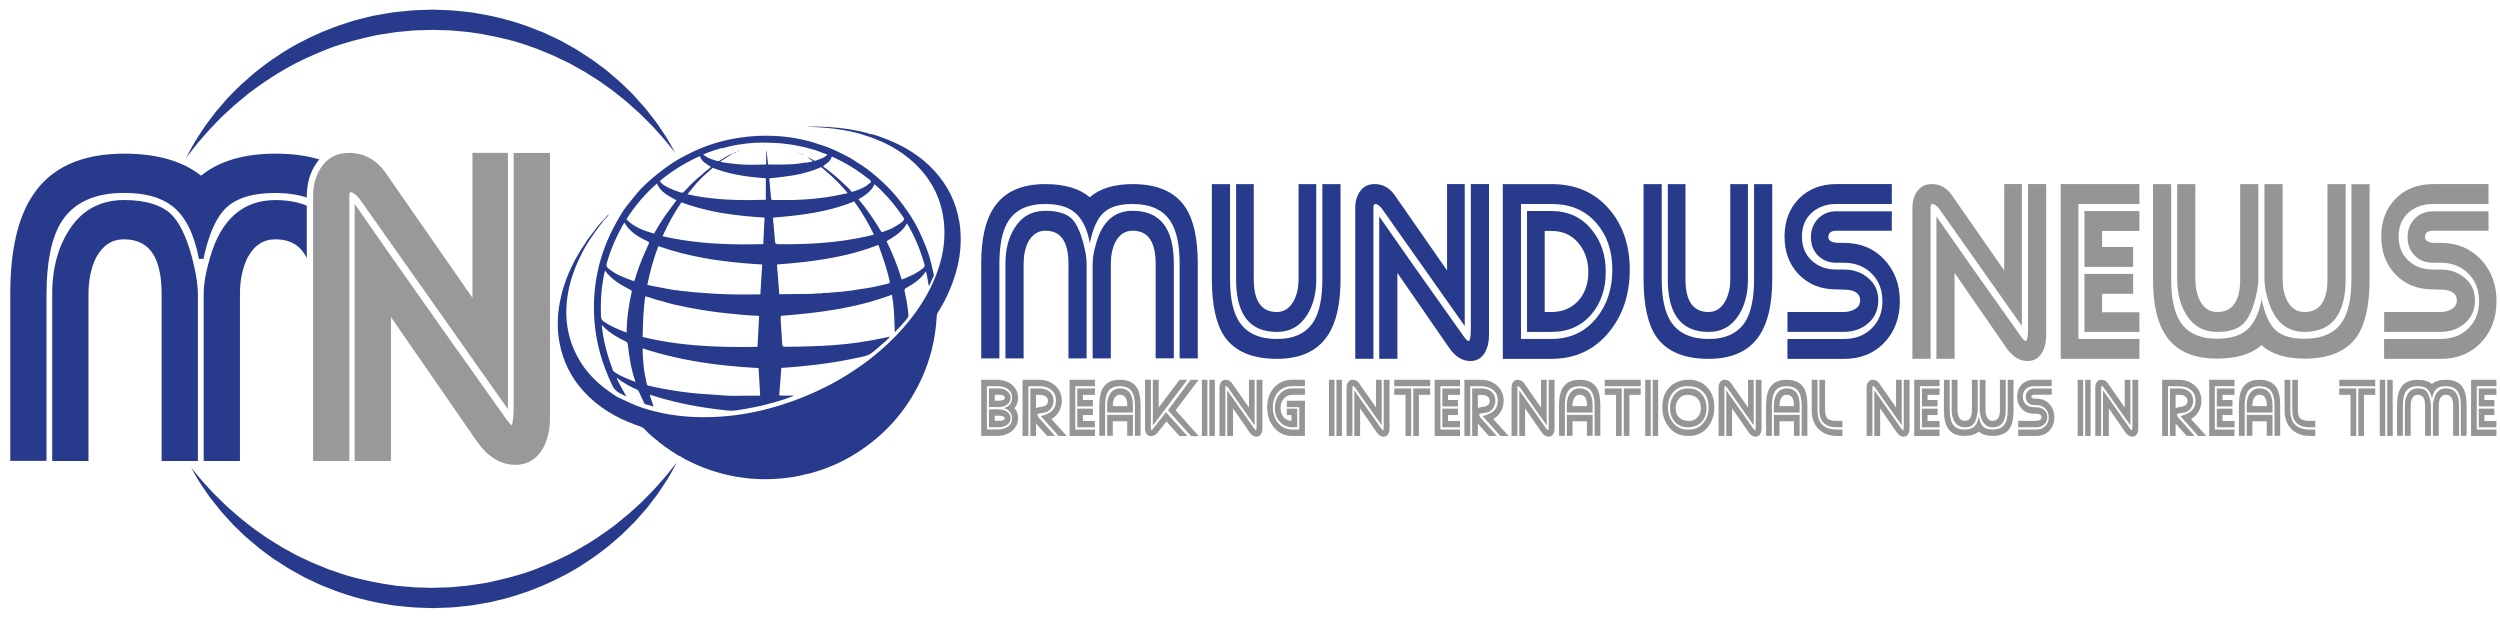 <svg width="170" height="42" viewBox="0 0 170 42" fill="none" xmlns="http://www.w3.org/2000/svg">
<g clip-path="url(#clip0_7_4)">
<path d="M67.819 29.64H66.723V25.825H67.819C68.196 25.825 68.521 25.934 68.794 26.148C69.083 26.382 69.229 26.686 69.229 27.061C69.229 27.312 69.15 27.541 68.991 27.752C69.15 27.954 69.229 28.179 69.229 28.425C69.229 28.797 69.083 29.096 68.79 29.328C68.519 29.536 68.194 29.64 67.821 29.64H67.819ZM67.817 26.261H67.109V29.205H67.819C68.099 29.205 68.326 29.147 68.502 29.035C68.714 28.905 68.82 28.71 68.82 28.453C68.82 28.293 68.775 28.153 68.688 28.03C68.589 27.892 68.451 27.803 68.271 27.76C68.637 27.633 68.822 27.395 68.822 27.042C68.822 26.781 68.718 26.581 68.51 26.439C68.328 26.32 68.097 26.259 67.819 26.259L67.817 26.261ZM67.904 27.682H67.247V26.41H67.904C68.112 26.41 68.292 26.46 68.445 26.565C68.629 26.681 68.72 26.843 68.72 27.049C68.72 27.255 68.631 27.416 68.451 27.533C68.298 27.633 68.118 27.682 67.906 27.682H67.904ZM67.904 29.049H67.247V27.835H67.904C68.109 27.835 68.288 27.881 68.445 27.973C68.629 28.085 68.72 28.242 68.72 28.444C68.72 28.646 68.627 28.799 68.44 28.912C68.288 29.003 68.109 29.049 67.906 29.049H67.904ZM67.908 26.843H67.645V27.246H67.908C68.184 27.246 68.324 27.18 68.324 27.047C68.324 26.913 68.186 26.843 67.908 26.843ZM67.908 28.266H67.645V28.616H67.908C68.184 28.616 68.324 28.559 68.324 28.444C68.324 28.383 68.269 28.334 68.156 28.298C68.071 28.276 67.989 28.266 67.908 28.266Z" fill="#959595"/>
<path d="M71.981 29.644L70.779 28.298C71.122 28.202 71.372 28.085 71.523 27.947C71.711 27.782 71.805 27.546 71.805 27.242C71.805 26.917 71.69 26.666 71.461 26.494C71.256 26.339 70.984 26.261 70.645 26.261H69.931V29.644H69.534V25.825H70.641C71.082 25.825 71.446 25.951 71.737 26.203C72.046 26.469 72.203 26.822 72.203 27.257C72.203 27.516 72.14 27.756 72.015 27.979C71.889 28.2 71.716 28.372 71.495 28.493L72.538 29.646H71.983L71.981 29.644ZM71.203 29.644C71.018 29.442 70.768 29.162 70.45 28.801V29.644H70.064V26.414H70.726C70.984 26.414 71.198 26.486 71.372 26.63C71.552 26.785 71.641 26.994 71.641 27.251C71.641 27.416 71.597 27.573 71.51 27.718C71.421 27.862 71.302 27.966 71.15 28.03C71.107 28.047 70.963 28.073 70.715 28.104C70.598 28.119 70.541 28.153 70.541 28.211C70.541 28.264 70.579 28.334 70.656 28.423L71.741 29.642H71.203V29.644ZM70.726 26.849H70.45V27.762C70.492 27.731 70.564 27.705 70.666 27.684C70.745 27.673 70.821 27.66 70.9 27.648C71.139 27.599 71.26 27.469 71.26 27.257C71.26 27.127 71.203 27.025 71.09 26.951C70.991 26.885 70.87 26.851 70.726 26.851V26.849Z" fill="#959595"/>
<path d="M72.733 29.644V25.825H74.455V26.261H73.121V29.211H74.455V29.646H72.733V29.644ZM73.638 26.849V27.2H74.317V27.635H73.253V26.416H74.455V26.851H73.638V26.849ZM73.253 29.056V27.788H74.317V28.223H73.638V28.627H74.455V29.056H73.253Z" fill="#959595"/>
<path d="M77.175 29.634V27.567C77.175 27.155 77.107 26.845 76.973 26.637C76.808 26.386 76.532 26.261 76.149 26.261C75.765 26.261 75.496 26.388 75.341 26.641C75.214 26.845 75.15 27.153 75.15 27.567V29.634H74.754V27.563C74.754 27.019 74.845 26.609 75.029 26.333C75.256 25.993 75.627 25.825 76.146 25.825C76.666 25.825 77.058 25.989 77.285 26.318C77.469 26.59 77.561 27.004 77.561 27.563V29.634H77.175ZM75.286 28.053V27.561C75.286 27.257 75.349 27 75.477 26.792C75.631 26.537 75.856 26.41 76.149 26.41C76.742 26.41 77.039 26.794 77.039 27.561V28.053H75.286ZM76.651 29.634V28.648H75.672V29.634H75.286V28.213H77.039V29.634H76.653H76.651ZM76.651 27.554C76.651 27.081 76.484 26.843 76.149 26.843C75.985 26.843 75.862 26.924 75.778 27.083C75.708 27.215 75.672 27.372 75.672 27.554V27.618H76.651V27.554Z" fill="#959595"/>
<path d="M80.208 29.655L79.318 28.657L78.731 29.404C78.603 29.57 78.451 29.653 78.275 29.653C78.137 29.653 78.031 29.6 77.957 29.493C77.893 29.402 77.862 29.283 77.862 29.141V25.823H78.258V29.143C78.258 29.2 78.271 29.228 78.294 29.228C78.338 29.228 78.389 29.186 78.449 29.101L79.284 28.028L80.747 29.653H80.206L80.208 29.655ZM78.394 28.939V25.826H78.79V27.714L80.208 25.826H80.738L78.391 28.939H78.394ZM80.993 29.655L79.422 27.896L80.961 25.826H81.506L79.945 27.896L81.514 29.655H80.991H80.993Z" fill="#959595"/>
<path d="M81.728 29.644V25.825H82.104V29.644H81.728ZM82.237 29.644V25.825H82.608V29.644H82.237Z" fill="#959595"/>
<path d="M83.507 26.361C83.456 26.293 83.405 26.259 83.359 26.259C83.335 26.259 83.323 26.286 83.323 26.344V29.644H82.926V26.344C82.926 26.201 82.96 26.085 83.026 25.989C83.1 25.878 83.208 25.825 83.348 25.825C83.528 25.825 83.675 25.906 83.787 26.07L84.93 27.714V25.825H85.315V28.928L83.505 26.361H83.507ZM85.445 29.693C85.269 29.693 85.114 29.6 84.983 29.413L83.846 27.769V29.646H83.45V26.535C83.859 27.127 84.476 28.002 85.299 29.158C85.345 29.226 85.381 29.26 85.404 29.26C85.421 29.26 85.434 29.217 85.445 29.132C85.449 29.086 85.449 29.024 85.449 28.945V25.828H85.845V29.137C85.845 29.279 85.818 29.4 85.761 29.504C85.686 29.631 85.58 29.695 85.443 29.695L85.445 29.693Z" fill="#959595"/>
<path d="M87.887 29.644C87.361 29.644 86.937 29.447 86.617 29.054C86.316 28.686 86.168 28.232 86.168 27.695C86.168 27.157 86.32 26.72 86.624 26.371C86.942 26.006 87.363 25.823 87.889 25.823H88.737V26.259H87.889C87.48 26.259 87.156 26.395 86.914 26.664C86.672 26.934 86.553 27.278 86.553 27.695C86.553 28.111 86.67 28.468 86.903 28.754C87.153 29.058 87.482 29.209 87.889 29.209H88.349V27.686H87.501V27.251H88.735V29.642H87.887V29.644ZM87.887 26.849C87.643 26.849 87.448 26.936 87.3 27.11C87.151 27.285 87.077 27.497 87.077 27.748C87.077 27.998 87.145 28.189 87.278 28.355C87.412 28.521 87.594 28.61 87.823 28.62V28.223H87.501V27.788H88.211V29.05H87.889C87.522 29.05 87.23 28.92 87.009 28.663C86.797 28.419 86.691 28.113 86.691 27.741C86.691 27.37 86.797 27.059 87.009 26.809C87.228 26.543 87.52 26.412 87.889 26.412H88.737V26.847H87.889L87.887 26.849Z" fill="#959595"/>
<path d="M90.37 29.644V25.825H90.745V29.644H90.37ZM90.878 29.644V25.825H91.249V29.644H90.878Z" fill="#959595"/>
<path d="M92.148 26.361C92.097 26.293 92.046 26.259 92 26.259C91.977 26.259 91.964 26.286 91.964 26.344V29.644H91.567V26.344C91.567 26.201 91.601 26.085 91.667 25.989C91.741 25.878 91.849 25.825 91.989 25.825C92.169 25.825 92.316 25.906 92.428 26.07L93.571 27.714V25.825H93.957V28.928L92.146 26.361H92.148ZM94.086 29.693C93.91 29.693 93.755 29.6 93.624 29.413L92.487 27.769V29.646H92.091V26.535C92.5 27.127 93.117 28.002 93.94 29.158C93.986 29.226 94.022 29.26 94.048 29.26C94.065 29.26 94.077 29.217 94.088 29.132C94.092 29.086 94.092 29.024 94.092 28.945V25.828H94.489V29.137C94.489 29.279 94.461 29.4 94.404 29.504C94.33 29.631 94.224 29.695 94.086 29.695V29.693Z" fill="#959595"/>
<path d="M94.807 26.261V25.825H97.253V26.261H94.807ZM95.574 29.644V26.849H94.807V26.414H95.96V29.644H95.574ZM96.484 26.849V29.644H96.102V26.414H97.251V26.849H96.484Z" fill="#959595"/>
<path d="M97.558 29.644V25.825H99.28V26.261H97.946V29.211H99.28V29.646H97.558V29.644ZM98.464 26.849V27.2H99.142V27.635H98.078V26.416H99.28V26.851H98.464V26.849ZM98.078 29.056V27.788H99.142V28.223H98.464V28.627H99.28V29.056H98.078Z" fill="#959595"/>
<path d="M102.023 29.644L100.821 28.298C101.165 28.202 101.413 28.085 101.567 27.947C101.756 27.782 101.849 27.546 101.849 27.242C101.849 26.917 101.735 26.666 101.506 26.494C101.3 26.339 101.029 26.261 100.69 26.261H99.975V29.644H99.579V25.825H100.685C101.126 25.825 101.491 25.951 101.781 26.203C102.091 26.469 102.248 26.822 102.248 27.257C102.248 27.516 102.184 27.756 102.059 27.979C101.932 28.2 101.76 28.372 101.54 28.493L102.583 29.646H102.027L102.023 29.644ZM101.243 29.644C101.059 29.442 100.808 29.162 100.493 28.801V29.644H100.107V26.414H100.768C101.025 26.414 101.241 26.486 101.415 26.63C101.595 26.785 101.684 26.994 101.684 27.251C101.684 27.416 101.639 27.573 101.553 27.718C101.463 27.862 101.345 27.966 101.192 28.03C101.15 28.047 101.006 28.073 100.758 28.104C100.641 28.119 100.584 28.153 100.584 28.211C100.584 28.264 100.622 28.334 100.698 28.423L101.784 29.642H101.245L101.243 29.644ZM100.768 26.849H100.493V27.762C100.535 27.731 100.607 27.705 100.709 27.684C100.787 27.673 100.864 27.66 100.942 27.648C101.182 27.599 101.302 27.469 101.302 27.257C101.302 27.127 101.245 27.025 101.133 26.951C101.033 26.885 100.912 26.851 100.768 26.851V26.849Z" fill="#959595"/>
<path d="M103.367 26.361C103.316 26.293 103.265 26.259 103.219 26.259C103.196 26.259 103.183 26.286 103.183 26.344V29.644H102.786V26.344C102.786 26.201 102.82 26.085 102.886 25.989C102.96 25.878 103.068 25.825 103.208 25.825C103.388 25.825 103.535 25.906 103.647 26.07L104.79 27.714V25.825H105.176V28.928L103.365 26.361H103.367ZM105.305 29.693C105.129 29.693 104.974 29.6 104.843 29.413L103.706 27.769V29.646H103.31V26.535C103.719 27.127 104.336 28.002 105.159 29.158C105.205 29.226 105.241 29.26 105.265 29.26C105.282 29.26 105.294 29.217 105.305 29.132C105.309 29.086 105.311 29.024 105.311 28.945V25.828H105.708V29.137C105.708 29.279 105.68 29.4 105.623 29.504C105.549 29.631 105.443 29.695 105.305 29.695V29.693Z" fill="#959595"/>
<path d="M108.434 29.634V27.567C108.434 27.155 108.366 26.845 108.233 26.637C108.067 26.386 107.792 26.261 107.41 26.261C107.029 26.261 106.757 26.388 106.602 26.641C106.475 26.845 106.412 27.153 106.412 27.567V29.634H106.015V27.563C106.015 27.019 106.106 26.609 106.291 26.333C106.518 25.993 106.889 25.825 107.408 25.825C107.927 25.825 108.32 25.989 108.546 26.318C108.731 26.59 108.822 27.004 108.822 27.563V29.634H108.436H108.434ZM106.543 28.053V27.561C106.543 27.257 106.607 27 106.734 26.792C106.889 26.537 107.113 26.41 107.406 26.41C107.999 26.41 108.296 26.794 108.296 27.561V28.053H106.543ZM107.91 29.634V28.648H106.931V29.634H106.545V28.213H108.298V29.634H107.913H107.91ZM107.91 27.554C107.91 27.081 107.743 26.843 107.408 26.843C107.245 26.843 107.122 26.924 107.037 27.083C106.967 27.215 106.931 27.372 106.931 27.554V27.618H107.91V27.554Z" fill="#959595"/>
<path d="M109.123 26.261V25.825H111.57V26.261H109.123ZM109.89 29.644V26.849H109.123V26.414H110.276V29.644H109.89ZM110.8 26.849V29.644H110.418V26.414H111.567V26.849H110.8Z" fill="#959595"/>
<path d="M111.875 29.644V25.825H112.25V29.644H111.875ZM112.384 29.644V25.825H112.755V29.644H112.384Z" fill="#959595"/>
<path d="M114.851 29.644H114.762C114.236 29.644 113.812 29.447 113.492 29.049C113.189 28.682 113.037 28.23 113.037 27.695C113.037 27.127 113.198 26.675 113.522 26.335C113.844 25.995 114.289 25.825 114.853 25.825C115.379 25.825 115.801 26.006 116.119 26.367C116.422 26.713 116.575 27.155 116.575 27.69C116.575 28.225 116.424 28.682 116.125 29.049C115.803 29.447 115.381 29.644 114.856 29.644H114.851ZM114.76 26.261C114.351 26.261 114.024 26.397 113.783 26.666C113.541 26.936 113.42 27.28 113.42 27.697C113.42 28.113 113.539 28.47 113.774 28.756C114.024 29.06 114.353 29.211 114.758 29.211H114.847C115.254 29.211 115.581 29.058 115.833 28.75C116.066 28.463 116.183 28.113 116.183 27.697C116.183 27.248 116.058 26.898 115.807 26.643C115.557 26.388 115.207 26.261 114.758 26.261H114.76ZM114.76 29.056C114.393 29.056 114.099 28.928 113.876 28.674C113.668 28.429 113.564 28.121 113.564 27.75C113.564 27.378 113.668 27.068 113.876 26.815C114.101 26.545 114.395 26.412 114.76 26.412H114.849C115.212 26.412 115.506 26.545 115.729 26.815C115.937 27.064 116.041 27.372 116.041 27.743C116.041 28.147 115.926 28.465 115.699 28.701C115.472 28.937 115.159 29.054 114.76 29.054V29.056ZM114.76 26.849C114.512 26.849 114.315 26.936 114.167 27.11C114.018 27.285 113.944 27.499 113.944 27.752C113.944 28.03 114.024 28.245 114.186 28.395C114.347 28.546 114.567 28.623 114.849 28.623C115.097 28.623 115.294 28.535 115.443 28.363C115.587 28.202 115.659 27.996 115.659 27.748C115.659 27.467 115.581 27.246 115.422 27.089C115.263 26.932 115.042 26.851 114.76 26.851V26.849Z" fill="#959595"/>
<path d="M117.444 26.361C117.393 26.293 117.342 26.259 117.296 26.259C117.272 26.259 117.26 26.286 117.26 26.344V29.644H116.863V26.344C116.863 26.201 116.897 26.085 116.963 25.989C117.037 25.878 117.145 25.825 117.285 25.825C117.465 25.825 117.612 25.906 117.724 26.07L118.867 27.714V25.825H119.252V28.928L117.442 26.361H117.444ZM119.382 29.693C119.206 29.693 119.051 29.6 118.92 29.413L117.783 27.769V29.646H117.387V26.535C117.796 27.127 118.413 28.002 119.235 29.158C119.282 29.226 119.318 29.26 119.344 29.26C119.361 29.26 119.373 29.217 119.384 29.132C119.388 29.086 119.388 29.024 119.388 28.945V25.828H119.785V29.137C119.785 29.279 119.757 29.4 119.7 29.504C119.626 29.631 119.52 29.695 119.382 29.695V29.693Z" fill="#959595"/>
<path d="M122.513 29.634V27.567C122.513 27.155 122.445 26.845 122.312 26.637C122.146 26.386 121.871 26.261 121.489 26.261C121.107 26.261 120.836 26.388 120.681 26.641C120.554 26.845 120.49 27.153 120.49 27.567V29.634H120.094V27.563C120.094 27.019 120.185 26.609 120.37 26.333C120.596 25.993 120.967 25.825 121.487 25.825C122.006 25.825 122.398 25.989 122.625 26.318C122.81 26.59 122.901 27.004 122.901 27.563V29.634H122.515H122.513ZM120.622 28.053V27.561C120.622 27.257 120.686 27 120.813 26.792C120.967 26.537 121.192 26.41 121.485 26.41C122.078 26.41 122.375 26.794 122.375 27.561V28.053H120.622ZM121.987 29.634V28.648H121.008V29.634H120.622V28.213H122.375V29.634H121.989H121.987ZM121.987 27.554C121.987 27.081 121.82 26.843 121.485 26.843C121.322 26.843 121.199 26.924 121.114 27.083C121.044 27.215 121.008 27.372 121.008 27.554V27.618H121.987V27.554Z" fill="#959595"/>
<path d="M124.921 29.644C124.396 29.644 123.976 29.487 123.664 29.175C123.353 28.86 123.196 28.44 123.196 27.909V25.828H123.592V27.907C123.592 28.778 124.035 29.211 124.921 29.211H125.286V29.646H124.921V29.644ZM124.921 29.056C124.12 29.056 123.719 28.674 123.719 27.909V25.825H124.105V27.901C124.105 28.162 124.158 28.344 124.266 28.451C124.374 28.557 124.557 28.612 124.815 28.62H125.286V29.056H124.921Z" fill="#959595"/>
<path d="M127.51 26.361C127.459 26.293 127.408 26.259 127.361 26.259C127.338 26.259 127.325 26.286 127.325 26.344V29.644H126.929V26.344C126.929 26.201 126.963 26.085 127.029 25.989C127.103 25.878 127.211 25.825 127.351 25.825C127.531 25.825 127.677 25.906 127.79 26.07L128.932 27.714V25.825H129.318V28.928L127.508 26.361H127.51ZM129.447 29.693C129.271 29.693 129.117 29.6 128.985 29.413L127.849 27.769V29.646H127.453V26.535C127.862 27.127 128.479 28.002 129.301 29.158C129.348 29.226 129.384 29.26 129.409 29.26C129.426 29.26 129.439 29.217 129.45 29.132C129.454 29.086 129.454 29.024 129.454 28.945V25.828H129.85V29.137C129.85 29.279 129.823 29.4 129.765 29.504C129.691 29.631 129.585 29.695 129.447 29.695V29.693Z" fill="#959595"/>
<path d="M130.168 29.644V25.825H131.89V26.261H130.556V29.211H131.89V29.646H130.168V29.644ZM131.074 26.849V27.2H131.752V27.635H130.688V26.416H131.89V26.851H131.074V26.849ZM130.688 29.056V27.788H131.752V28.223H131.074V28.627H131.89V29.056H130.688Z" fill="#959595"/>
<path d="M135.494 29.64C135.091 29.64 134.779 29.542 134.557 29.349C134.33 29.544 134.008 29.64 133.588 29.64C133.062 29.64 132.687 29.472 132.466 29.137C132.28 28.86 132.187 28.451 132.187 27.907V25.828H132.583V27.905C132.583 28.317 132.647 28.625 132.774 28.826C132.933 29.081 133.204 29.209 133.588 29.209C133.863 29.209 134.073 29.149 134.222 29.028C134.387 28.895 134.499 28.665 134.561 28.344C134.629 28.674 134.731 28.899 134.868 29.024C135.006 29.147 135.214 29.209 135.492 29.209C135.884 29.209 136.159 29.086 136.323 28.837C136.456 28.635 136.524 28.325 136.524 27.905V25.828H136.92V27.907C136.92 28.465 136.829 28.882 136.645 29.154C136.418 29.479 136.036 29.642 135.496 29.642L135.494 29.64ZM134.415 28.361C134.345 28.616 134.256 28.79 134.15 28.886C134.029 28.998 133.842 29.056 133.588 29.056C133.291 29.056 133.066 28.928 132.909 28.674C132.778 28.465 132.714 28.209 132.714 27.905V25.825H133.111V27.901C133.111 28.083 133.145 28.242 133.21 28.376C133.3 28.538 133.425 28.62 133.586 28.62C133.921 28.62 134.088 28.381 134.088 27.901V25.825H134.485V27.905C134.485 28.022 134.459 28.174 134.41 28.361H134.415ZM135.494 29.056C135.097 29.056 134.832 28.818 134.694 28.344C134.646 28.174 134.62 28.028 134.62 27.905V25.825H135.017V27.901C135.017 28.083 135.051 28.242 135.116 28.376C135.205 28.538 135.33 28.62 135.492 28.62C135.827 28.62 135.994 28.381 135.994 27.901V25.825H136.39V27.905C136.39 28.672 136.089 29.056 135.489 29.056H135.494Z" fill="#959595"/>
<path d="M138.305 26.261C138.087 26.261 137.906 26.325 137.764 26.454C137.622 26.584 137.552 26.756 137.552 26.974C137.552 27.193 137.622 27.363 137.764 27.495C137.906 27.627 138.084 27.692 138.305 27.692H138.468C138.674 27.692 138.845 27.752 138.987 27.869C139.142 27.992 139.221 28.157 139.221 28.363C139.221 28.57 139.146 28.742 139 28.867C138.854 28.992 138.676 29.056 138.468 29.056H137.234V28.62H138.464C138.559 28.62 138.642 28.599 138.714 28.555C138.786 28.51 138.822 28.446 138.822 28.363C138.822 28.255 138.756 28.183 138.627 28.149C138.568 28.134 138.457 28.128 138.301 28.128C137.966 28.128 137.694 28.02 137.484 27.803C137.275 27.586 137.171 27.31 137.171 26.972C137.171 26.635 137.275 26.357 137.484 26.142C137.694 25.93 137.968 25.823 138.303 25.823H139.515V26.259H138.303L138.305 26.261ZM138.47 29.644H137.236V29.209H138.47C138.718 29.209 138.92 29.132 139.077 28.98C139.233 28.826 139.312 28.627 139.312 28.381C139.312 28.134 139.233 27.932 139.077 27.777C138.92 27.62 138.716 27.544 138.47 27.544H138.307C138.144 27.544 138.012 27.491 137.908 27.387C137.805 27.282 137.752 27.149 137.752 26.985C137.752 26.822 137.805 26.688 137.908 26.579C138.012 26.471 138.146 26.418 138.307 26.418H139.52V26.843H138.307C138.19 26.843 138.133 26.89 138.133 26.981C138.133 27.066 138.212 27.108 138.366 27.108H138.472C138.833 27.108 139.127 27.229 139.354 27.471C139.581 27.714 139.696 28.017 139.696 28.381C139.696 28.744 139.583 29.052 139.356 29.287C139.13 29.525 138.835 29.642 138.472 29.642L138.47 29.644Z" fill="#959595"/>
<path d="M141.281 29.644V25.825H141.656V29.644H141.281ZM141.79 29.644V25.825H142.161V29.644H141.79Z" fill="#959595"/>
<path d="M143.06 26.361C143.009 26.293 142.958 26.259 142.912 26.259C142.888 26.259 142.876 26.286 142.876 26.344V29.644H142.479V26.344C142.479 26.201 142.513 26.085 142.579 25.989C142.653 25.878 142.761 25.825 142.901 25.825C143.081 25.825 143.227 25.906 143.34 26.07L144.483 27.714V25.825H144.868V28.928L143.058 26.361H143.06ZM144.998 29.693C144.822 29.693 144.667 29.6 144.536 29.413L143.399 27.769V29.646H143.003V26.535C143.412 27.127 144.029 28.002 144.851 29.158C144.898 29.226 144.934 29.26 144.957 29.26C144.974 29.26 144.987 29.217 144.998 29.132C145.002 29.086 145.004 29.024 145.004 28.945V25.828H145.4V29.137C145.4 29.279 145.373 29.4 145.316 29.504C145.241 29.631 145.135 29.695 144.998 29.695V29.693Z" fill="#959595"/>
<path d="M149.471 29.644L148.269 28.298C148.612 28.202 148.86 28.085 149.015 27.947C149.204 27.782 149.297 27.546 149.297 27.242C149.297 26.917 149.183 26.666 148.954 26.494C148.748 26.339 148.477 26.261 148.137 26.261H147.423V29.644H147.026V25.825H148.133C148.574 25.825 148.939 25.951 149.229 26.203C149.539 26.469 149.696 26.822 149.696 27.257C149.696 27.516 149.632 27.756 149.507 27.979C149.38 28.2 149.208 28.372 148.987 28.493L150.031 29.646H149.475L149.471 29.644ZM148.693 29.644C148.508 29.442 148.258 29.162 147.942 28.801V29.644H147.556V26.414H148.218C148.474 26.414 148.691 26.486 148.865 26.63C149.045 26.785 149.134 26.994 149.134 27.251C149.134 27.416 149.089 27.573 149.002 27.718C148.913 27.862 148.795 27.966 148.642 28.03C148.6 28.047 148.455 28.073 148.207 28.104C148.091 28.119 148.033 28.153 148.033 28.211C148.033 28.264 148.072 28.334 148.148 28.423L149.233 29.642H148.695L148.693 29.644ZM148.218 26.849H147.942V27.762C147.985 27.731 148.057 27.705 148.159 27.684C148.237 27.673 148.313 27.66 148.392 27.648C148.631 27.599 148.752 27.469 148.752 27.257C148.752 27.127 148.695 27.025 148.583 26.951C148.483 26.885 148.362 26.851 148.218 26.851V26.849Z" fill="#959595"/>
<path d="M150.224 29.644V25.825H151.945V26.261H150.611V29.211H151.945V29.646H150.224V29.644ZM151.129 26.849V27.2H151.807V27.635H150.743V26.416H151.945V26.851H151.129V26.849ZM150.743 29.056V27.788H151.807V28.223H151.129V28.627H151.945V29.056H150.743Z" fill="#959595"/>
<path d="M154.665 29.634V27.567C154.665 27.155 154.597 26.845 154.463 26.637C154.298 26.386 154.023 26.261 153.641 26.261C153.259 26.261 152.988 26.388 152.833 26.641C152.706 26.845 152.642 27.153 152.642 27.567V29.634H152.246V27.563C152.246 27.019 152.337 26.609 152.522 26.333C152.748 25.993 153.119 25.825 153.639 25.825C154.158 25.825 154.55 25.989 154.777 26.318C154.962 26.59 155.053 27.004 155.053 27.563V29.634H154.667H154.665ZM152.776 28.053V27.561C152.776 27.257 152.84 27 152.967 26.792C153.122 26.537 153.346 26.41 153.639 26.41C154.232 26.41 154.529 26.794 154.529 27.561V28.053H152.776ZM154.141 29.634V28.648H153.162V29.634H152.776V28.213H154.529V29.634H154.143H154.141ZM154.141 27.554C154.141 27.081 153.974 26.843 153.639 26.843C153.476 26.843 153.353 26.924 153.268 27.083C153.198 27.215 153.162 27.372 153.162 27.554V27.618H154.141V27.554Z" fill="#959595"/>
<path d="M157.075 29.644C156.55 29.644 156.13 29.487 155.818 29.175C155.506 28.86 155.35 28.44 155.35 27.909V25.828H155.746V27.907C155.746 28.778 156.189 29.211 157.075 29.211H157.44V29.646H157.075V29.644ZM157.075 29.056C156.274 29.056 155.873 28.674 155.873 27.909V25.825H156.259V27.901C156.259 28.162 156.312 28.344 156.42 28.451C156.528 28.557 156.711 28.612 156.967 28.62H157.438V29.056H157.073H157.075Z" fill="#959595"/>
<path d="M159.07 26.261V25.825H161.517V26.261H159.07ZM159.838 29.644V26.849H159.07V26.414H160.226V29.644H159.84H159.838ZM160.749 26.849V29.644H160.368V26.414H161.517V26.849H160.749Z" fill="#959595"/>
<path d="M161.824 29.644V25.825H162.199V29.644H161.824ZM162.333 29.644V25.825H162.704V29.644H162.333Z" fill="#959595"/>
<path d="M167.336 29.634V27.567C167.336 27.151 167.268 26.841 167.135 26.637C166.972 26.386 166.696 26.261 166.304 26.261C166.026 26.261 165.818 26.322 165.68 26.444C165.543 26.567 165.441 26.79 165.373 27.115C165.314 26.796 165.201 26.571 165.034 26.439C164.885 26.32 164.673 26.261 164.4 26.261C164.016 26.261 163.745 26.388 163.586 26.641C163.459 26.845 163.395 27.153 163.395 27.567V29.634H162.999V27.563C162.999 27.019 163.092 26.609 163.278 26.333C163.501 25.993 163.874 25.825 164.4 25.825C164.82 25.825 165.142 25.921 165.369 26.112C165.591 25.921 165.903 25.825 166.306 25.825C166.842 25.825 167.224 25.989 167.449 26.318C167.635 26.59 167.728 27.004 167.728 27.563V29.634H167.332H167.336ZM164.905 29.634V27.563C164.905 27.083 164.737 26.843 164.402 26.843C164.239 26.843 164.114 26.924 164.027 27.087C163.959 27.221 163.927 27.38 163.927 27.563V29.634H163.531V27.561C163.531 27.257 163.596 27 163.726 26.792C163.881 26.537 164.107 26.41 164.404 26.41C164.661 26.41 164.852 26.465 164.97 26.573C165.072 26.669 165.159 26.845 165.229 27.104C165.278 27.291 165.303 27.444 165.303 27.561V29.634H164.907H164.905ZM166.813 29.634V27.563C166.813 27.083 166.645 26.843 166.31 26.843C166.147 26.843 166.022 26.924 165.935 27.087C165.867 27.221 165.835 27.38 165.835 27.563V29.634H165.439V27.561C165.439 27.438 165.464 27.287 165.519 27.11C165.653 26.643 165.918 26.41 166.314 26.41C166.914 26.41 167.215 26.794 167.215 27.561V29.634H166.819H166.813Z" fill="#959595"/>
<path d="M168.034 29.644V25.825H169.755V26.261H168.422V29.211H169.755V29.646H168.034V29.644ZM168.939 26.849V27.2H169.617V27.635H168.553V26.416H169.755V26.851H168.939V26.849ZM168.553 29.056V27.788H169.617V28.223H168.939V28.627H169.755V29.056H168.553Z" fill="#959595"/>
<path d="M80.215 24.369V17.935C80.215 16.642 80.007 15.675 79.589 15.04C79.085 14.261 78.224 13.872 77.007 13.872C76.14 13.872 75.493 14.063 75.065 14.444C74.637 14.824 74.319 15.52 74.111 16.529C73.925 15.54 73.573 14.839 73.058 14.427C72.597 14.057 71.938 13.872 71.084 13.872C69.888 13.872 69.044 14.267 68.55 15.057C68.156 15.694 67.959 16.652 67.959 17.935V24.369H66.723V17.925C66.723 16.232 67.013 14.957 67.597 14.102C68.288 13.046 69.451 12.519 71.088 12.519C72.394 12.519 73.399 12.817 74.103 13.411C74.794 12.817 75.767 12.519 77.018 12.519C78.686 12.519 79.873 13.031 80.575 14.053C81.158 14.898 81.448 16.189 81.448 17.925V24.369H80.213H80.215ZM72.655 24.369V17.929C72.655 16.436 72.133 15.688 71.09 15.688C70.586 15.688 70.196 15.941 69.92 16.446C69.712 16.865 69.606 17.358 69.606 17.929V24.369H68.37V17.916C68.37 16.971 68.574 16.172 68.979 15.523C69.462 14.73 70.164 14.335 71.088 14.335C71.889 14.335 72.477 14.505 72.85 14.847C73.168 15.144 73.437 15.694 73.657 16.497C73.812 17.081 73.889 17.553 73.889 17.916V24.369H72.653H72.655ZM78.584 24.369V17.929C78.584 16.436 78.063 15.688 77.02 15.688C76.515 15.688 76.125 15.941 75.85 16.446C75.642 16.865 75.536 17.358 75.536 17.929V24.369H74.3V17.916C74.3 17.532 74.383 17.064 74.548 16.512C74.966 15.059 75.788 14.333 77.02 14.333C78.888 14.333 79.82 15.527 79.82 17.914V24.366H78.584V24.369Z" fill="#273A8C"/>
<path d="M86.821 24.402C85.152 24.402 83.965 23.895 83.263 22.882C82.693 22.034 82.407 20.739 82.407 18.997V12.519H83.643V18.989C83.643 20.276 83.85 21.238 84.266 21.877C84.779 22.659 85.631 23.05 86.823 23.05C88.014 23.05 88.828 22.652 89.331 21.862C89.723 21.225 89.92 20.267 89.92 18.991V12.521H91.156V18.999C91.156 20.673 90.866 21.947 90.283 22.816C89.579 23.874 88.428 24.402 86.823 24.402H86.821ZM86.821 22.57C84.976 22.57 84.054 21.38 84.054 18.999V12.519H85.256V18.989C85.256 20.473 85.778 21.217 86.821 21.217C87.315 21.217 87.698 20.964 87.974 20.458C88.194 20.04 88.302 19.552 88.302 18.989V12.519H89.505V18.999C89.505 19.947 89.301 20.745 88.896 21.397C88.413 22.179 87.722 22.572 86.821 22.572V22.57Z" fill="#273A8C"/>
<path d="M93.969 14.187C93.81 13.976 93.656 13.872 93.505 13.872C93.431 13.872 93.393 13.959 93.393 14.136V24.4H92.157V14.133C92.157 13.694 92.261 13.326 92.47 13.029C92.701 12.689 93.037 12.517 93.475 12.517C94.035 12.517 94.491 12.77 94.843 13.275L98.4 18.392V12.515H99.602V22.17L93.967 14.182L93.969 14.187ZM99.996 24.551C99.447 24.551 98.968 24.26 98.561 23.678L95.023 18.562V24.4H93.787V14.72C95.061 16.563 96.978 19.284 99.538 22.88C99.687 23.09 99.797 23.194 99.871 23.194C99.924 23.194 99.967 23.062 99.999 22.797C100.009 22.654 100.016 22.461 100.016 22.219V12.517H101.251V22.814C101.251 23.256 101.162 23.634 100.986 23.954C100.755 24.352 100.425 24.549 99.996 24.549V24.551Z" fill="#273A8C"/>
<path d="M105.502 24.402H102.191V12.519H105.502C107.139 12.519 108.445 13.086 109.422 14.22C110.355 15.3 110.823 16.672 110.823 18.337C110.823 20.002 110.361 21.406 109.439 22.55C108.44 23.784 107.126 24.402 105.502 24.402ZM105.513 13.872H103.427V23.047H105.513C106.761 23.047 107.775 22.576 108.553 21.631C109.276 20.741 109.638 19.643 109.638 18.337C109.638 17.03 109.265 15.973 108.521 15.132C107.777 14.291 106.774 13.872 105.515 13.872H105.513ZM105.502 22.57H103.838V14.35H105.502C106.632 14.35 107.539 14.768 108.22 15.605C108.869 16.376 109.191 17.338 109.191 18.494C109.191 19.649 108.866 20.607 108.22 21.365C107.539 22.168 106.632 22.57 105.502 22.57ZM105.502 15.705H105.04V21.217H105.502C106.259 21.217 106.874 20.953 107.346 20.429C107.785 19.925 108.006 19.28 108.006 18.494C108.006 17.708 107.777 17.058 107.323 16.517C106.867 15.975 106.261 15.705 105.502 15.705Z" fill="#273A8C"/>
<path d="M116.176 24.402C114.508 24.402 113.321 23.895 112.619 22.882C112.049 22.034 111.762 20.739 111.762 18.997V12.519H112.998V18.989C112.998 20.276 113.206 21.238 113.622 21.877C114.135 22.659 114.987 23.05 116.178 23.05C117.37 23.05 118.184 22.652 118.686 21.862C119.079 21.225 119.276 20.267 119.276 18.991V12.521H120.512V18.999C120.512 20.673 120.221 21.947 119.638 22.816C118.934 23.874 117.783 24.402 116.178 24.402H116.176ZM116.176 22.57C114.332 22.57 113.41 21.38 113.41 18.999V12.519H114.612V18.989C114.612 20.473 115.133 21.217 116.176 21.217C116.67 21.217 117.054 20.964 117.33 20.458C117.55 20.04 117.658 19.552 117.658 18.989V12.519H118.86V18.999C118.86 19.947 118.657 20.745 118.252 21.397C117.768 22.179 117.077 22.572 116.176 22.572V22.57Z" fill="#273A8C"/>
<path d="M124.873 13.872C124.192 13.872 123.632 14.072 123.191 14.473C122.753 14.873 122.532 15.414 122.532 16.092C122.532 16.769 122.753 17.3 123.191 17.712C123.63 18.124 124.19 18.328 124.873 18.328H125.383C126.019 18.328 126.558 18.511 126.999 18.874C127.482 19.261 127.724 19.775 127.724 20.414C127.724 21.053 127.495 21.588 127.041 21.979C126.586 22.372 126.034 22.567 125.386 22.567H121.548V21.215H125.373C125.668 21.215 125.928 21.147 126.153 21.011C126.378 20.875 126.49 20.675 126.49 20.414C126.49 20.076 126.287 19.853 125.882 19.745C125.695 19.702 125.356 19.679 124.864 19.679C123.823 19.679 122.979 19.343 122.326 18.67C121.676 17.997 121.349 17.137 121.349 16.09C121.349 15.043 121.676 14.172 122.329 13.509C122.982 12.846 123.83 12.517 124.873 12.517H128.644V13.87H124.873V13.872ZM125.383 24.402H121.546V23.05H125.383C126.151 23.05 126.781 22.812 127.27 22.336C127.758 21.86 128.004 21.24 128.004 20.475C128.004 19.711 127.76 19.084 127.27 18.598C126.781 18.111 126.153 17.867 125.383 17.867H124.873C124.368 17.867 123.952 17.706 123.628 17.381C123.304 17.056 123.143 16.642 123.143 16.134C123.143 15.627 123.304 15.208 123.628 14.873C123.952 14.537 124.366 14.369 124.873 14.369H128.644V15.69H124.873C124.51 15.69 124.33 15.833 124.33 16.119C124.33 16.383 124.572 16.514 125.055 16.514H125.383C126.503 16.514 127.419 16.892 128.127 17.644C128.835 18.398 129.189 19.341 129.189 20.475C129.189 21.61 128.837 22.561 128.135 23.298C127.431 24.035 126.516 24.405 125.383 24.405V24.402Z" fill="#273A8C"/>
<path d="M131.856 14.187C131.697 13.976 131.542 13.872 131.392 13.872C131.317 13.872 131.279 13.959 131.279 14.136V24.4H130.043V14.133C130.043 13.694 130.147 13.326 130.357 13.029C130.588 12.689 130.923 12.517 131.362 12.517C131.922 12.517 132.377 12.77 132.729 13.275L136.287 18.392V12.515H137.489V22.17L131.854 14.182L131.856 14.187ZM137.885 24.551C137.336 24.551 136.857 24.26 136.45 23.678L132.912 18.562V24.4H131.676V14.72C132.95 16.563 134.866 19.284 137.427 22.88C137.576 23.09 137.686 23.194 137.76 23.194C137.813 23.194 137.855 23.062 137.887 22.797C137.898 22.654 137.904 22.461 137.904 22.219V12.517H139.14V22.814C139.14 23.256 139.053 23.634 138.875 23.954C138.644 24.352 138.313 24.549 137.885 24.549V24.551Z" fill="#959595"/>
<path d="M140.128 24.402V12.519H145.481V13.872H141.33V23.047H145.481V24.4H140.128V24.402ZM142.943 15.705V16.795H145.053V18.148H141.741V14.352H145.481V15.705H142.943ZM141.741 22.57V18.625H145.053V19.978H142.943V21.234H145.481V22.57H141.741Z" fill="#959595"/>
<path d="M156.7 24.386C155.447 24.386 154.476 24.084 153.785 23.479C153.081 24.084 152.076 24.386 150.77 24.386C149.134 24.386 147.97 23.863 147.279 22.818C146.696 21.96 146.405 20.683 146.405 18.989V12.519H147.641V18.978C147.641 20.263 147.839 21.219 148.233 21.845C148.727 22.635 149.571 23.033 150.766 23.033C151.623 23.033 152.28 22.846 152.74 22.472C153.255 22.053 153.607 21.344 153.794 20.344C154.001 21.367 154.319 22.07 154.748 22.457C155.176 22.841 155.822 23.035 156.69 23.035C157.906 23.035 158.767 22.65 159.272 21.881C159.687 21.255 159.897 20.288 159.897 18.982V12.524H161.133V18.993C161.133 20.732 160.847 22.024 160.277 22.871C159.573 23.884 158.381 24.39 156.702 24.39L156.7 24.386ZM153.338 20.407C153.117 21.2 152.844 21.743 152.515 22.041C152.142 22.393 151.559 22.57 150.768 22.57C149.846 22.57 149.142 22.174 148.659 21.382C148.252 20.732 148.048 19.936 148.048 18.989V12.519H149.284V18.976C149.284 19.547 149.388 20.042 149.598 20.458C149.872 20.964 150.262 21.217 150.768 21.217C151.811 21.217 152.333 20.469 152.333 18.976V12.519H153.569V18.989C153.569 19.352 153.493 19.826 153.338 20.407ZM156.7 22.57C155.471 22.57 154.642 21.833 154.213 20.359C154.059 19.83 153.982 19.373 153.982 18.989V12.519H155.218V18.976C155.218 19.547 155.322 20.042 155.532 20.458C155.805 20.964 156.196 21.217 156.702 21.217C157.745 21.217 158.267 20.469 158.267 18.976V12.519H159.503V18.989C159.503 21.376 158.57 22.57 156.702 22.57H156.7Z" fill="#959595"/>
<path d="M165.447 13.872C164.767 13.872 164.207 14.072 163.766 14.473C163.327 14.873 163.107 15.414 163.107 16.092C163.107 16.769 163.327 17.3 163.766 17.712C164.205 18.124 164.765 18.328 165.447 18.328H165.958C166.594 18.328 167.133 18.511 167.574 18.874C168.057 19.261 168.299 19.775 168.299 20.414C168.299 21.053 168.07 21.588 167.616 21.979C167.16 22.372 166.609 22.567 165.96 22.567H162.123V21.215H165.947C166.242 21.215 166.503 21.147 166.728 21.011C166.952 20.875 167.065 20.675 167.065 20.414C167.065 20.076 166.863 19.853 166.456 19.745C166.27 19.702 165.931 19.679 165.439 19.679C164.398 19.679 163.554 19.343 162.901 18.67C162.25 17.997 161.924 17.137 161.924 16.09C161.924 15.043 162.25 14.172 162.903 13.509C163.556 12.846 164.404 12.517 165.447 12.517H169.219V13.87H165.447V13.872ZM165.956 24.402H162.119V23.05H165.956C166.723 23.05 167.353 22.812 167.843 22.336C168.33 21.86 168.576 21.24 168.576 20.475C168.576 19.711 168.332 19.084 167.843 18.598C167.353 18.111 166.726 17.867 165.956 17.867H165.445C164.94 17.867 164.525 17.706 164.201 17.381C163.876 17.056 163.715 16.642 163.715 16.134C163.715 15.627 163.876 15.208 164.201 14.873C164.525 14.537 164.938 14.369 165.445 14.369H169.217V15.69H165.445C165.083 15.69 164.902 15.833 164.902 16.119C164.902 16.383 165.144 16.514 165.627 16.514H165.956C167.075 16.514 167.991 16.892 168.699 17.644C169.407 18.398 169.761 19.341 169.761 20.475C169.761 21.61 169.409 22.561 168.708 23.298C168.004 24.035 167.088 24.405 165.956 24.405V24.402Z" fill="#959595"/>
<path d="M32.127 10.398V20.25L26.242 11.784C25.601 10.865 24.758 10.398 23.736 10.398C23.284 10.398 22.888 10.497 22.551 10.695H22.549C22.409 10.778 22.277 10.88 22.159 10.994C22.05 11.098 21.953 11.217 21.862 11.351C21.48 11.893 21.289 12.566 21.289 13.36V31.348H23.755V13.365C23.755 13.159 23.787 13.088 23.799 13.067C24.003 13.072 24.226 13.233 24.467 13.547L26.197 16L34.539 27.822V10.395H32.131L32.127 10.398ZM34.929 10.398V27.404C34.929 27.813 34.921 28.145 34.904 28.393C34.866 28.71 34.825 28.854 34.8 28.918C34.741 28.88 34.614 28.769 34.395 28.457C31.147 23.893 28.472 20.106 26.403 17.151C25.661 16.09 24.995 15.136 24.412 14.291L24.119 13.87V31.35H26.585V21.563L28.173 23.859L28.487 24.311L32.436 30.026C33.172 31.076 34.054 31.609 35.061 31.609C35.862 31.609 36.488 31.235 36.918 30.494C37.236 29.916 37.397 29.224 37.397 28.436V10.4H34.931L34.929 10.398Z" fill="#999999"/>
<path fill-rule="evenodd" clip-rule="evenodd" d="M63.494 18.664C63.443 18.441 63.392 18.218 63.342 17.995C63.318 17.901 63.297 17.808 63.272 17.716C63.142 17.205 62.941 16.716 62.735 16.234C62.426 15.495 62.034 14.798 61.557 14.15C61.542 14.136 61.527 14.121 61.512 14.106H61.521C61.487 14.023 61.429 13.955 61.366 13.893C61.359 13.885 61.353 13.876 61.347 13.868C60.849 13.18 60.263 12.57 59.619 12.02C59.197 11.661 58.763 11.319 58.281 11.043C57.934 10.786 57.548 10.593 57.164 10.404C56.666 10.158 56.153 9.941 55.614 9.788C55.585 9.758 55.548 9.754 55.51 9.762C55.468 9.743 55.428 9.718 55.385 9.705C54.864 9.554 54.338 9.431 53.802 9.353C53.761 9.346 53.719 9.34 53.679 9.333C53.675 9.333 53.67 9.333 53.666 9.333C53.575 9.321 53.484 9.31 53.392 9.299C53.289 9.287 53.187 9.276 53.083 9.27C53.064 9.268 53.045 9.265 53.024 9.265C53.024 9.265 53.015 9.265 53.011 9.265C52.892 9.255 52.771 9.248 52.651 9.242C51.868 9.204 51.09 9.242 50.308 9.359C50.291 9.359 50.278 9.363 50.261 9.365C50.244 9.367 50.227 9.372 50.212 9.374C49.055 9.556 47.953 9.898 46.903 10.423C46.74 10.504 46.579 10.589 46.418 10.674C46.191 10.795 45.968 10.924 45.752 11.066C45.633 11.143 45.517 11.224 45.402 11.304C44.934 11.636 44.486 11.999 44.058 12.383C43.717 12.689 43.401 13.018 43.119 13.384C42.939 13.617 42.737 13.84 42.563 14.078C42.307 14.424 42.091 14.8 41.881 15.178C40.715 17.285 40.227 19.541 40.433 21.945C40.556 23.402 40.961 24.774 41.582 26.089C41.605 26.14 41.631 26.191 41.654 26.244C41.862 26.669 42.243 26.777 42.597 26.964C42.536 26.849 42.47 26.735 42.404 26.62C42.237 26.325 42.065 26.025 41.925 25.679C42.375 26.032 42.826 26.274 43.295 26.486C43.378 26.524 43.422 26.573 43.456 26.654C43.535 26.832 43.615 27.009 43.698 27.185C43.725 27.246 43.755 27.308 43.782 27.369C43.804 27.414 43.816 27.467 43.88 27.484C44.062 27.535 44.245 27.588 44.444 27.646C44.421 27.558 44.391 27.476 44.361 27.393C44.296 27.21 44.226 27.034 44.19 26.841C44.925 27.076 45.652 27.274 46.386 27.433C46.717 27.505 47.047 27.569 47.38 27.627C47.779 27.695 48.177 27.756 48.578 27.809C48.614 27.816 48.65 27.818 48.684 27.822C48.684 27.822 48.685 27.822 48.686 27.822C48.852 27.843 49.011 27.864 49.176 27.884C49.479 27.92 49.778 27.947 50.083 27.903C50.95 27.777 51.805 27.599 52.646 27.359C53.092 27.232 53.539 27.098 54.007 26.902C53.783 26.894 53.573 26.902 53.367 26.902C53.24 26.902 53.113 26.898 52.988 26.885C53.036 26.252 53.083 25.639 53.13 25.02C53.952 24.965 54.754 24.893 55.553 24.793C56.517 24.672 57.474 24.517 58.421 24.305C58.565 24.273 58.709 24.239 58.854 24.203C59.042 24.156 59.199 24.071 59.343 23.948C59.564 23.765 59.786 23.585 59.998 23.394C60.172 23.236 60.357 23.094 60.528 22.888C60.452 22.905 60.406 22.912 60.361 22.922C60.242 22.95 60.121 22.973 60.001 22.998C58.922 23.224 57.836 23.385 56.738 23.466C55.625 23.547 54.51 23.574 53.395 23.581C53.24 23.581 53.197 23.536 53.191 23.387C53.174 22.977 53.13 22.567 53.108 22.157C53.098 21.932 53.07 21.703 53.102 21.476C55.676 21.278 58.215 20.957 60.649 20.04C60.785 20.745 60.806 21.444 60.83 22.157C60.836 22.302 60.838 22.446 60.846 22.591C61.152 22.281 61.421 21.981 61.68 21.673C61.752 21.584 61.781 21.503 61.771 21.389C61.762 21.278 61.749 21.168 61.737 21.059C61.686 20.641 61.614 20.227 61.516 19.815C61.489 19.702 61.51 19.643 61.62 19.581C62.129 19.299 62.614 18.98 62.958 18.453C62.996 18.566 63.022 18.674 63.043 18.787C63.085 19.008 63.106 19.231 63.168 19.466C63.284 19.214 63.386 18.999 63.484 18.783C63.498 18.749 63.498 18.7 63.49 18.664H63.494ZM60.333 13.371C60.732 13.806 61.084 14.278 61.419 14.764C61.502 14.885 61.489 14.955 61.385 15.053C61.15 15.27 60.859 15.395 60.592 15.563C60.565 15.559 60.537 15.556 60.518 15.588C60.34 15.654 60.16 15.722 59.956 15.799C59.487 15.023 58.987 14.259 58.377 13.554C58.813 13.286 59.25 13.033 59.464 12.526C59.784 12.787 60.058 13.078 60.329 13.371H60.333ZM55.623 11.459C55.636 11.453 55.648 11.447 55.659 11.442C55.693 11.425 55.724 11.404 55.756 11.387C55.807 11.366 55.843 11.374 55.879 11.396C55.917 11.417 55.949 11.455 55.981 11.483C56.195 11.663 56.405 11.846 56.611 12.037C56.973 12.373 57.315 12.732 57.643 13.135C57.346 13.197 57.071 13.258 56.793 13.312C55.871 13.488 54.938 13.564 53.999 13.6C53.94 13.6 53.882 13.6 53.823 13.6C53.81 13.6 53.8 13.6 53.787 13.6C53.414 13.6 53.038 13.6 52.665 13.6C52.595 13.598 52.525 13.594 52.456 13.592C52.39 13.248 52.392 12.897 52.349 12.549C52.333 12.415 52.324 12.281 52.309 12.129C52.566 12.101 52.818 12.075 53.07 12.046C53.94 11.946 54.8 11.793 55.616 11.457L55.623 11.459ZM52.57 14.798C54.455 14.643 56.318 14.429 58.084 13.694C58.591 14.407 59.044 15.144 59.426 15.954C59.265 15.994 59.123 16.036 58.979 16.068C57.9 16.306 56.81 16.457 55.71 16.533C54.777 16.597 53.844 16.614 52.909 16.606C52.759 16.606 52.712 16.561 52.701 16.408C52.667 15.92 52.614 15.431 52.572 14.943C52.568 14.898 52.572 14.851 52.572 14.796L52.57 14.798ZM56.566 10.644C57.446 11.041 58.269 11.534 59.021 12.139C59.047 12.16 59.081 12.173 59.11 12.19C59.146 12.267 59.303 12.303 59.184 12.426C59.076 12.509 58.966 12.591 58.856 12.674H58.847L58.843 12.681C58.735 12.736 58.629 12.791 58.523 12.846V12.842H58.519C58.508 12.842 58.5 12.846 58.493 12.855C58.47 12.863 58.447 12.874 58.425 12.882C58.285 12.933 58.145 12.982 58.006 13.033C57.97 13.033 57.934 13.033 57.898 13.033C57.745 12.817 57.537 12.651 57.35 12.47C56.939 12.071 56.496 11.706 56.028 11.36C56.007 11.345 55.985 11.328 55.962 11.313C56.045 11.247 56.115 11.192 56.184 11.134C56.225 11.126 56.248 11.101 56.259 11.06C56.284 11.06 56.314 11.064 56.32 11.03C56.371 10.986 56.416 10.939 56.452 10.886C56.502 10.812 56.543 10.729 56.568 10.64L56.566 10.644ZM49.11 10.081C49.271 10.036 49.434 9.994 49.598 9.958C49.642 9.947 49.687 9.937 49.731 9.928C49.797 9.913 49.865 9.898 49.928 9.886C49.967 9.879 50.003 9.873 50.039 9.867C50.077 9.858 50.117 9.852 50.155 9.845C50.176 9.841 50.198 9.839 50.219 9.835C50.395 9.805 50.569 9.782 50.745 9.762C50.806 9.754 50.868 9.748 50.927 9.743C51.065 9.728 51.2 9.718 51.338 9.709C51.576 9.697 51.813 9.694 52.05 9.699C52.209 9.701 52.366 9.707 52.525 9.714C52.581 9.716 52.638 9.718 52.695 9.72C52.782 9.724 52.871 9.728 52.958 9.735C52.977 9.735 52.996 9.737 53.013 9.741C53.092 9.745 53.17 9.754 53.248 9.76C53.272 9.762 53.297 9.765 53.318 9.769C53.331 9.769 53.344 9.771 53.356 9.775C53.46 9.786 53.566 9.799 53.67 9.816C53.715 9.822 53.757 9.828 53.804 9.835C53.816 9.835 53.827 9.839 53.842 9.839C53.865 9.843 53.886 9.847 53.91 9.852C53.916 9.852 53.925 9.852 53.931 9.854C53.954 9.858 53.98 9.862 54.003 9.867C54.037 9.873 54.073 9.879 54.107 9.886C54.12 9.888 54.132 9.892 54.145 9.894C54.168 9.898 54.192 9.903 54.215 9.907C54.219 9.907 54.221 9.907 54.226 9.909C54.249 9.911 54.272 9.917 54.296 9.922C54.325 9.926 54.355 9.934 54.387 9.941C54.448 9.954 54.512 9.968 54.575 9.981C54.578 9.981 54.58 9.981 54.582 9.981C54.582 9.981 54.588 9.983 54.592 9.983C54.592 9.983 54.611 9.99 54.622 9.99C54.667 10 54.709 10.011 54.754 10.022C54.754 10.022 54.773 10.026 54.783 10.03C54.806 10.034 54.828 10.041 54.853 10.045C54.862 10.047 54.87 10.049 54.879 10.051C54.9 10.056 54.923 10.064 54.944 10.072C55.01 10.096 55.074 10.121 55.146 10.113C55.209 10.158 55.279 10.175 55.356 10.179C55.654 10.289 55.951 10.398 56.265 10.514C56.202 10.582 56.132 10.637 56.055 10.682C55.854 10.803 55.625 10.854 55.413 10.943C55.339 10.96 55.264 10.975 55.19 10.992C55.165 10.996 55.142 11.003 55.116 11.007C55.044 11.022 54.97 11.037 54.896 11.052C54.84 11.052 54.788 11.054 54.732 11.06C54.718 11.06 54.705 11.062 54.69 11.064C54.671 11.066 54.65 11.071 54.631 11.073C54.631 11.073 54.618 11.073 54.611 11.075C54.565 11.084 54.518 11.09 54.472 11.098C54.472 11.098 54.471 11.098 54.469 11.098C54.416 11.109 54.361 11.117 54.308 11.126C54.272 11.13 54.238 11.134 54.205 11.139C54.164 11.122 54.128 11.134 54.094 11.154C54.088 11.154 54.081 11.154 54.077 11.154C53.942 11.166 53.808 11.173 53.672 11.177C53.191 11.198 52.71 11.192 52.231 11.185C52.191 10.844 52.152 10.502 52.116 10.175C52.087 10.444 52.112 10.731 52.101 11.015C52.101 11.075 52.135 11.149 52.057 11.188C51.499 11.194 50.94 11.224 50.38 11.183C50.187 11.171 49.992 11.152 49.799 11.128C49.752 11.124 49.706 11.117 49.659 11.111C49.483 11.09 49.307 11.064 49.133 11.037C49.085 11.028 49.029 11.028 48.991 10.982C49.117 10.901 49.242 10.822 49.367 10.742C49.5 10.657 49.632 10.574 49.765 10.487C49.769 10.485 49.774 10.482 49.778 10.478C49.818 10.453 49.858 10.427 49.899 10.402C49.861 10.417 49.822 10.431 49.784 10.448C49.784 10.448 49.782 10.448 49.78 10.448C49.608 10.523 49.445 10.614 49.284 10.71C49.159 10.784 49.036 10.863 48.913 10.939C48.798 10.988 48.699 10.922 48.595 10.892C48.322 10.814 48.052 10.718 47.817 10.508C48.243 10.315 48.671 10.181 49.104 10.062L49.11 10.081ZM51.166 20.023C50.793 20.023 50.416 20.023 50.041 20.023C49.865 20.021 49.689 20.017 49.515 20.01C49.112 20 48.712 19.98 48.313 19.955C47.603 19.913 46.895 19.849 46.187 19.766C46.121 19.732 46.049 19.745 45.979 19.736C45.915 19.728 45.849 19.721 45.786 19.713C45.746 19.706 45.705 19.7 45.667 19.694C45.182 19.6 44.694 19.507 44.209 19.416C44.147 19.403 44.086 19.384 44.016 19.367C44.202 18.473 44.435 17.602 44.768 16.737C45.818 17.107 46.884 17.37 47.963 17.564C48.381 17.636 48.798 17.699 49.22 17.753C50.083 17.863 50.952 17.935 51.828 17.986C51.788 18.666 51.747 19.328 51.705 20.019H51.164L51.166 20.023ZM51.62 21.486C51.584 22.183 51.548 22.873 51.51 23.587C50.827 23.598 50.147 23.6 49.466 23.585C49.068 23.578 48.669 23.566 48.271 23.544C46.738 23.466 45.214 23.285 43.7 22.914C43.723 21.998 43.734 21.076 43.88 20.146C44.268 20.238 44.633 20.412 45.027 20.475C45.057 20.499 45.093 20.514 45.131 20.512C45.638 20.673 46.157 20.783 46.674 20.885C47.236 20.998 47.802 21.098 48.37 21.174C48.709 21.223 49.049 21.265 49.388 21.299C49.447 21.306 49.507 21.312 49.566 21.319C50.202 21.384 50.84 21.452 51.482 21.469C51.523 21.469 51.561 21.48 51.618 21.488L51.62 21.486ZM48.96 16.58C48.54 16.559 48.12 16.529 47.7 16.487C46.816 16.4 45.932 16.264 45.052 16.062C45.421 15.257 45.826 14.492 46.335 13.762C46.488 13.817 46.642 13.87 46.795 13.919C47.272 14.078 47.758 14.21 48.247 14.318C48.533 14.384 48.822 14.441 49.114 14.488C50.06 14.645 51.01 14.735 51.991 14.798C51.962 15.401 51.932 15.99 51.902 16.599C50.919 16.629 49.937 16.629 48.96 16.578V16.58ZM47.88 13.42C47.501 13.367 47.121 13.297 46.744 13.21C46.956 12.953 47.149 12.717 47.346 12.479C47.365 12.456 47.386 12.434 47.408 12.413C47.41 12.409 47.414 12.405 47.418 12.4C47.454 12.388 47.471 12.358 47.486 12.326C47.503 12.307 47.52 12.29 47.537 12.271C47.556 12.254 47.575 12.237 47.592 12.22C47.615 12.196 47.637 12.175 47.658 12.152C47.681 12.126 47.705 12.101 47.728 12.075L47.732 12.067C47.755 12.058 47.775 12.046 47.775 12.016L47.781 12.024C48.008 11.82 48.234 11.617 48.461 11.413C48.97 11.598 49.487 11.763 50.02 11.865C50.662 11.99 51.311 12.069 51.964 12.111C52.004 12.114 52.044 12.12 52.076 12.124V13.585C50.662 13.628 49.269 13.619 47.883 13.418L47.88 13.42ZM48.218 11.247L48.213 11.251H48.209L48.218 11.247ZM47.751 10.897H47.76H47.753H47.751ZM45.652 11.708C45.652 11.708 45.663 11.699 45.669 11.695C45.992 11.47 46.322 11.264 46.668 11.075C46.92 10.935 47.179 10.805 47.442 10.686C47.497 10.661 47.552 10.616 47.622 10.642C47.615 10.701 47.635 10.75 47.679 10.793V10.797C47.69 10.839 47.713 10.875 47.751 10.899C47.764 10.912 47.775 10.924 47.785 10.937C47.796 10.95 47.808 10.96 47.819 10.973C47.836 10.992 47.855 11.009 47.872 11.026C47.883 11.056 47.908 11.069 47.936 11.075C47.955 11.088 47.976 11.103 47.997 11.117C48.01 11.126 48.02 11.137 48.033 11.147C48.054 11.16 48.078 11.173 48.099 11.188C48.124 11.224 48.165 11.241 48.205 11.253C48.232 11.292 48.275 11.309 48.317 11.323C48.326 11.334 48.336 11.345 48.343 11.355C48.141 11.544 47.904 11.691 47.713 11.893C47.573 11.999 47.44 12.114 47.308 12.232C47.037 12.477 46.787 12.744 46.538 13.012C46.492 13.061 46.452 13.088 46.407 13.097C46.367 13.105 46.324 13.099 46.271 13.082C45.89 12.953 45.51 12.825 45.171 12.604C45.059 12.532 44.953 12.447 44.872 12.313C45.114 12.095 45.379 11.897 45.648 11.71L45.652 11.708ZM44.671 12.479C44.923 13.08 45.476 13.326 46 13.619C45.767 13.938 45.529 14.248 45.303 14.565C45.029 14.949 44.777 15.352 44.544 15.762C44.522 15.801 44.482 15.837 44.501 15.89C43.802 15.697 43.125 15.459 42.593 14.911C43.172 13.993 43.863 13.19 44.673 12.477L44.671 12.479ZM41.014 19.008C41.048 18.808 41.077 18.608 41.147 18.402C41.584 19.018 42.214 19.367 42.848 19.7C42.916 19.736 42.977 19.755 42.954 19.864C42.752 20.76 42.617 21.665 42.614 22.608C42.339 22.525 42.089 22.41 41.836 22.3C41.563 22.181 41.306 22.034 41.06 21.864C40.946 21.784 40.876 21.692 40.87 21.539C40.829 20.69 40.867 19.847 41.014 19.008ZM41.76 25.282C41.654 25.209 41.652 25.093 41.616 24.997C41.264 24.069 41.02 23.115 40.916 22.09C41.099 22.276 41.264 22.44 41.455 22.578C41.794 22.826 42.161 23.032 42.54 23.211C42.642 23.26 42.678 23.323 42.691 23.436C42.784 24.281 42.92 25.118 43.212 25.97C42.682 25.77 42.197 25.585 41.76 25.282ZM43.289 18.619C43.238 18.785 43.202 18.957 43.115 19.122C42.492 18.897 41.87 18.681 41.357 18.243C41.243 18.145 41.213 18.052 41.26 17.897C41.54 16.928 41.932 16.011 42.455 15.134C42.822 15.767 43.401 16.119 44.033 16.406C44.05 16.417 44.069 16.427 44.086 16.44C44.177 16.489 44.13 16.548 44.1 16.612C43.8 17.27 43.511 17.931 43.289 18.621V18.619ZM47.645 26.779C47.227 26.745 46.81 26.705 46.394 26.645C45.631 26.537 44.874 26.407 44.124 26.233C44.043 26.214 43.992 26.191 43.978 26.093C43.916 25.73 43.812 25.371 43.78 25.006C43.742 24.581 43.689 24.152 43.704 23.691C45.154 24.169 46.626 24.487 48.116 24.7C48.51 24.757 48.904 24.806 49.301 24.849C50.058 24.929 50.819 24.989 51.584 25.029C51.62 25.651 51.654 26.265 51.692 26.907H50.808C50.306 26.907 49.803 26.934 49.303 26.896C49.157 26.885 49.008 26.875 48.862 26.864C48.457 26.836 48.052 26.811 47.647 26.777L47.645 26.779ZM60.393 19.288C59.837 19.409 59.29 19.56 58.724 19.63C58.41 19.668 58.101 19.726 57.789 19.774C57.707 19.779 57.622 19.76 57.544 19.806C57.467 19.806 57.393 19.8 57.319 19.828C57.217 19.836 57.115 19.847 57.011 19.855C56.99 19.855 56.967 19.855 56.946 19.857C56.916 19.842 56.893 19.851 56.869 19.87C56.835 19.874 56.804 19.876 56.77 19.878C56.676 19.885 56.577 19.864 56.488 19.906C56.384 19.91 56.28 19.913 56.174 19.917C56.081 19.923 55.983 19.904 55.892 19.947C55.799 19.947 55.705 19.949 55.614 19.951C55.485 19.961 55.356 19.972 55.226 19.983C54.533 19.989 53.838 19.997 53.145 20.006H52.99C52.937 19.331 52.888 18.666 52.835 17.986C55.186 17.806 57.503 17.523 59.731 16.65C59.825 16.918 59.916 17.175 60.005 17.43C60.202 17.978 60.363 18.536 60.492 19.103C60.518 19.216 60.501 19.261 60.386 19.286L60.393 19.288ZM62.788 18.22C62.417 18.545 61.976 18.74 61.529 18.929C61.468 18.955 61.402 18.978 61.315 19.01C61.054 18.103 60.696 17.251 60.287 16.402C60.808 16.077 61.359 15.782 61.671 15.193C61.881 15.514 62.042 15.845 62.199 16.174C62.47 16.75 62.682 17.349 62.86 17.961C62.892 18.071 62.875 18.145 62.788 18.222V18.22Z" fill="#273A8C"/>
<path fill-rule="evenodd" clip-rule="evenodd" d="M65.224 15.043C65.006 13.719 64.423 12.577 63.52 11.595C62.564 10.561 61.383 9.871 60.077 9.384C59.752 9.263 59.426 9.136 59.076 9.091C58.993 9.04 58.898 9.019 58.801 9.008L58.796 9.019C58.779 8.989 58.75 8.989 58.722 8.983C57.984 8.807 57.236 8.701 56.481 8.647C55.992 8.613 55.502 8.592 55.012 8.618H55.006L54.853 8.626C56.123 8.645 57.376 8.783 58.599 9.13C58.631 9.142 58.665 9.157 58.697 9.168C59.839 9.516 60.904 10.02 61.83 10.788C63.244 11.961 64.058 13.456 64.202 15.293C64.275 16.23 64.156 17.132 63.893 18.012C63.797 18.328 63.685 18.642 63.556 18.95C63.354 19.435 63.119 19.896 62.856 20.337C62.68 20.635 62.492 20.921 62.29 21.202C62.017 21.584 61.722 21.954 61.41 22.308C60.755 23.056 60.028 23.727 59.25 24.343C59.053 24.498 58.856 24.647 58.652 24.791C57.336 25.745 55.905 26.501 54.389 27.091C54.319 27.119 54.247 27.146 54.177 27.172C52.578 27.777 50.927 28.179 49.214 28.315C49.032 28.329 48.847 28.342 48.667 28.349C48.576 28.353 48.485 28.357 48.391 28.359C47.965 28.374 47.543 28.372 47.121 28.351C46.454 28.319 45.79 28.242 45.131 28.111C44.662 28.017 44.196 27.898 43.732 27.748C43.153 27.559 42.61 27.297 42.063 27.036C41.828 26.921 41.614 26.754 41.395 26.599C41.317 26.543 41.239 26.486 41.162 26.429C40.439 25.885 39.829 25.233 39.373 24.445C38.508 22.943 38.324 21.336 38.68 19.653C38.879 18.702 39.25 17.816 39.702 16.962C39.748 16.918 39.772 16.858 39.788 16.797H39.786C39.827 16.771 39.846 16.731 39.856 16.686C40.24 16.075 40.66 15.491 41.111 14.928C41.158 14.913 41.173 14.873 41.196 14.836C41.266 14.764 41.342 14.7 41.387 14.607L41.374 14.597C41.298 14.662 41.213 14.715 41.173 14.815C41.143 14.843 41.114 14.873 41.086 14.9C40.74 15.242 40.454 15.633 40.164 16.02C40.022 16.206 39.865 16.385 39.767 16.601C39.738 16.614 39.727 16.635 39.723 16.665H39.725C39.676 16.684 39.666 16.727 39.651 16.767V16.771C39.642 16.784 39.634 16.799 39.623 16.812H39.625C39.615 16.826 39.604 16.839 39.593 16.852C39.57 16.863 39.562 16.882 39.562 16.905C39.549 16.922 39.536 16.941 39.523 16.958C39.494 16.971 39.489 16.994 39.489 17.02C39.456 17.049 39.428 17.086 39.42 17.132C39.407 17.156 39.392 17.177 39.379 17.2C39.371 17.213 39.36 17.226 39.352 17.239C39.335 17.27 39.318 17.304 39.303 17.336H39.305C39.294 17.349 39.282 17.364 39.271 17.377C38.707 18.352 38.296 19.384 38.08 20.492C37.893 21.444 37.87 22.393 38.054 23.349C38.296 24.589 38.837 25.681 39.689 26.613C40.672 27.688 41.885 28.408 43.246 28.897C43.467 28.977 43.698 29.022 43.872 29.22C44.13 29.517 44.435 29.767 44.751 30.001C44.849 30.116 44.978 30.188 45.097 30.275C45.171 30.347 45.25 30.411 45.343 30.456C45.536 30.602 45.737 30.732 45.945 30.855C45.953 30.861 45.964 30.868 45.972 30.872C46.074 30.94 46.172 31.014 46.295 31.038C46.348 31.099 46.407 31.15 46.494 31.148C46.532 31.222 46.613 31.239 46.676 31.273C46.78 31.326 46.884 31.38 46.99 31.428C47.844 31.84 48.739 32.144 49.67 32.34C50.62 32.539 51.582 32.618 52.553 32.573C53.193 32.543 53.831 32.475 54.459 32.331C54.588 32.299 54.72 32.267 54.851 32.235C54.885 32.231 54.921 32.229 54.955 32.223C56.119 31.919 57.219 31.458 58.235 30.812C60.16 29.593 61.62 27.956 62.6 25.893C63.261 24.504 63.617 23.037 63.698 21.501C63.702 21.425 63.713 21.353 63.755 21.285C64.101 20.735 64.402 20.161 64.645 19.558C65.006 18.657 65.256 17.736 65.313 16.759C65.347 16.177 65.326 15.607 65.231 15.034L65.224 15.043Z" fill="#273A8C"/>
<path fill-rule="evenodd" clip-rule="evenodd" d="M54.917 10.678C54.999 10.769 55.097 10.833 55.194 10.901C55.232 10.926 55.281 10.956 55.205 10.996C55.279 10.979 55.353 10.965 55.427 10.948C55.258 10.856 55.086 10.767 54.917 10.676V10.678Z" fill="#273A8C"/>
<path fill-rule="evenodd" clip-rule="evenodd" d="M54.641 10.521C54.584 10.493 54.526 10.463 54.446 10.423C54.501 10.504 54.567 10.512 54.641 10.521Z" fill="#273A8C"/>
<path fill-rule="evenodd" clip-rule="evenodd" d="M53.066 9.852C53.089 9.86 53.112 9.867 53.132 9.873C53.115 9.856 53.091 9.854 53.066 9.852Z" fill="#273A8C"/>
<path fill-rule="evenodd" clip-rule="evenodd" d="M53.067 9.852C53.035 9.841 53.001 9.83 52.975 9.82C52.994 9.85 53.03 9.847 53.067 9.852Z" fill="#273A8C"/>
<path fill-rule="evenodd" clip-rule="evenodd" d="M50.109 10.31C50.193 10.266 50.248 10.236 50.303 10.209C50.244 10.234 50.17 10.223 50.109 10.31Z" fill="#273A8C"/>
<path fill-rule="evenodd" clip-rule="evenodd" d="M54.006 10.222C54.006 10.222 53.993 10.213 53.984 10.206C53.984 10.209 53.984 10.215 53.988 10.215C53.995 10.217 54.002 10.22 54.006 10.222Z" fill="#273A8C"/>
<path fill-rule="evenodd" clip-rule="evenodd" d="M54.005 10.221C54.015 10.225 54.021 10.227 54.005 10.221V10.221Z" fill="#273A8C"/>
<path fill-rule="evenodd" clip-rule="evenodd" d="M50.045 10.336C49.99 10.319 49.956 10.338 49.933 10.387C49.988 10.406 50.011 10.364 50.045 10.336Z" fill="#273A8C"/>
<path fill-rule="evenodd" clip-rule="evenodd" d="M54.233 10.336C54.233 10.336 54.22 10.33 54.213 10.327H54.209C54.209 10.327 54.224 10.334 54.233 10.336Z" fill="#273A8C"/>
<path fill-rule="evenodd" clip-rule="evenodd" d="M54.34 10.357C54.304 10.349 54.268 10.342 54.234 10.334C54.268 10.349 54.302 10.361 54.336 10.376C54.336 10.37 54.34 10.364 54.34 10.357Z" fill="#273A8C"/>
<path fill-rule="evenodd" clip-rule="evenodd" d="M50.384 10.172C50.403 10.162 50.422 10.149 50.441 10.138C50.41 10.128 50.391 10.138 50.384 10.172Z" fill="#273A8C"/>
<path fill-rule="evenodd" clip-rule="evenodd" d="M52.853 9.784C52.853 9.784 52.838 9.775 52.829 9.771C52.822 9.775 52.816 9.78 52.809 9.784C52.82 9.786 52.829 9.791 52.84 9.791C52.844 9.791 52.849 9.786 52.853 9.782V9.784Z" fill="#273A8C"/>
<path fill-rule="evenodd" clip-rule="evenodd" d="M50.524 10.094L50.522 10.101H50.535L50.524 10.094Z" fill="#273A8C"/>
<path fill-rule="evenodd" clip-rule="evenodd" d="M53.486 9.994C53.486 9.994 53.469 9.99 53.458 9.99C53.458 9.99 53.476 9.994 53.486 9.996V9.994Z" fill="#273A8C"/>
<path fill-rule="evenodd" clip-rule="evenodd" d="M53.272 9.924C53.272 9.924 53.27 9.92 53.268 9.917C53.263 9.917 53.257 9.917 53.253 9.917C53.253 9.92 53.255 9.926 53.257 9.926C53.261 9.926 53.268 9.926 53.272 9.924Z" fill="#273A8C"/>
<path fill-rule="evenodd" clip-rule="evenodd" d="M54.417 10.413C54.417 10.413 54.411 10.404 54.406 10.402C54.402 10.402 54.398 10.406 54.395 10.411C54.4 10.415 54.406 10.417 54.411 10.422C54.411 10.419 54.415 10.415 54.417 10.413Z" fill="#273A8C"/>
<path fill-rule="evenodd" clip-rule="evenodd" d="M54.213 10.327C54.213 10.327 54.211 10.327 54.209 10.327V10.332H54.213V10.327Z" fill="#273A8C"/>
<path fill-rule="evenodd" clip-rule="evenodd" d="M54.188 10.311C54.188 10.311 54.203 10.32 54.212 10.324C54.212 10.311 54.212 10.295 54.188 10.311Z" fill="#273A8C"/>
<path fill-rule="evenodd" clip-rule="evenodd" d="M54.126 10.281C54.126 10.281 54.135 10.277 54.137 10.275C54.135 10.272 54.131 10.266 54.126 10.266C54.122 10.266 54.118 10.27 54.115 10.272C54.12 10.275 54.122 10.281 54.126 10.281Z" fill="#273A8C"/>
<path d="M21.711 10.846C21.639 10.926 21.573 11.013 21.51 11.107C21.079 11.721 20.863 12.479 20.863 13.358V13.43C20.238 13.226 19.519 13.123 18.709 13.123C18.304 13.123 17.925 13.148 17.573 13.199C17.571 13.199 17.569 13.199 17.564 13.199C17.56 13.199 17.558 13.199 17.556 13.199C16.661 13.326 15.953 13.62 15.444 14.07C14.978 14.488 14.584 15.14 14.27 16.026C14.105 16.489 13.96 17.016 13.84 17.604H13.704H13.632H13.526C13.212 15.932 12.614 14.737 11.756 14.046C11.72 14.019 11.684 13.991 11.648 13.963C11.342 13.738 10.986 13.558 10.579 13.422C9.971 13.22 9.254 13.118 8.429 13.118C7.933 13.118 7.473 13.159 7.047 13.241C5.752 13.488 4.785 14.11 4.166 15.1C3.821 15.658 3.562 16.372 3.397 17.239C3.397 17.241 3.397 17.245 3.394 17.247C3.242 18.044 3.163 18.967 3.163 20.012V31.341H0.698V19.993C0.698 17.037 1.217 14.773 2.241 13.265C3.466 11.396 5.553 10.448 8.438 10.448C9.71 10.448 10.829 10.612 11.785 10.937C12.18 11.071 12.546 11.232 12.886 11.421C13.168 11.578 13.431 11.753 13.67 11.948C14.889 10.952 16.591 10.448 18.733 10.448C19.843 10.448 20.84 10.578 21.713 10.841L21.711 10.846Z" fill="#273A8C"/>
<path d="M18.73 13.605C16.526 13.605 15.029 14.915 14.287 17.5C13.999 18.466 13.85 19.301 13.85 19.983V31.346H16.316V20.004C16.316 19.044 16.492 18.203 16.841 17.504C17.291 16.678 17.91 16.274 18.73 16.274C19.746 16.274 20.452 16.699 20.861 17.561V13.983C20.246 13.732 19.536 13.605 18.73 13.605Z" fill="#273A8C"/>
<path d="M13.456 19.983V31.346H10.99V20.004C10.99 19.018 10.861 18.233 10.598 17.64C10.371 17.12 10.041 16.75 9.604 16.527C9.273 16.357 8.883 16.274 8.432 16.274C7.611 16.274 6.992 16.678 6.54 17.504C6.191 18.203 6.017 19.044 6.017 20.004V31.346H3.551V19.983C3.551 19.04 3.668 18.175 3.901 17.392C4.079 16.79 4.325 16.24 4.637 15.741C5.268 14.703 6.123 14.038 7.185 13.758C7.187 13.758 7.189 13.758 7.193 13.758C7.579 13.653 7.993 13.602 8.434 13.602C9.193 13.602 9.85 13.692 10.401 13.87C10.819 14.002 11.177 14.187 11.47 14.42C11.514 14.458 11.559 14.495 11.601 14.533C12.182 15.074 12.655 16.037 13.049 17.474C13.108 17.704 13.163 17.922 13.208 18.133C13.286 18.475 13.344 18.793 13.386 19.086C13.431 19.418 13.456 19.717 13.456 19.98V19.983Z" fill="#273A8C"/>
<path d="M45.93 10.406C45.93 10.406 45.83 10.285 45.646 10.06C45.462 9.835 45.201 9.491 44.832 9.096C44.648 8.898 44.463 8.667 44.228 8.439C43.999 8.21 43.751 7.961 43.486 7.698C43.206 7.45 42.911 7.186 42.597 6.908C42.265 6.653 41.936 6.362 41.569 6.092C41.383 5.961 41.194 5.825 41.001 5.687C40.904 5.619 40.808 5.547 40.709 5.481C40.607 5.417 40.503 5.353 40.399 5.287C40.191 5.156 39.981 5.022 39.767 4.886C39.547 4.763 39.322 4.638 39.095 4.51C38.981 4.446 38.868 4.383 38.752 4.319C38.637 4.255 38.514 4.204 38.396 4.145C38.156 4.03 37.912 3.913 37.666 3.796C37.414 3.692 37.162 3.588 36.905 3.482C36.778 3.429 36.649 3.376 36.519 3.321C36.388 3.274 36.254 3.229 36.121 3.183C35.065 2.783 33.925 2.526 32.765 2.316C32.474 2.272 32.18 2.227 31.887 2.182C31.593 2.155 31.296 2.127 30.997 2.099C30.7 2.063 30.401 2.057 30.102 2.051L29.653 2.038L29.428 2.031H29.4C29.375 2.031 29.419 2.031 29.409 2.031H29.394L29.337 2.034L29.22 2.038L28.29 2.065C28.131 2.065 27.984 2.08 27.84 2.097L27.403 2.14C26.823 2.178 26.231 2.297 25.65 2.382C24.497 2.628 23.367 2.911 22.313 3.319C21.268 3.735 20.263 4.177 19.369 4.71C18.461 5.219 17.658 5.793 16.924 6.337C16.572 6.63 16.235 6.91 15.915 7.176C15.608 7.46 15.315 7.73 15.042 7.983C14.783 8.252 14.543 8.507 14.312 8.739C14.088 8.972 13.901 9.206 13.721 9.41C13.358 9.813 13.11 10.16 12.928 10.387C12.746 10.616 12.65 10.739 12.65 10.739C12.65 10.739 12.725 10.601 12.862 10.344C13.009 10.092 13.191 9.699 13.503 9.246C13.655 9.019 13.81 8.756 14.005 8.488C14.2 8.221 14.421 7.938 14.652 7.63C14.902 7.339 15.169 7.027 15.451 6.7C15.748 6.385 16.074 6.069 16.413 5.736C16.591 5.578 16.774 5.417 16.96 5.253C17.147 5.09 17.333 4.918 17.539 4.765C17.946 4.451 18.368 4.124 18.83 3.833C19.735 3.212 20.761 2.667 21.862 2.191C22.139 2.08 22.421 1.968 22.706 1.855C22.987 1.741 23.284 1.66 23.577 1.56C24.16 1.35 24.775 1.224 25.387 1.071C26.013 0.97 26.628 0.827 27.283 0.781L27.768 0.732C27.931 0.715 28.092 0.698 28.245 0.696L29.176 0.662L29.292 0.657H29.35L29.403 0.655H29.432L29.672 0.664L30.153 0.681C30.473 0.691 30.793 0.7 31.111 0.74C31.429 0.772 31.747 0.804 32.063 0.842C32.377 0.897 32.689 0.95 33 1.004C34.238 1.246 35.438 1.592 36.547 2.053C36.687 2.108 36.825 2.161 36.965 2.216C37.1 2.278 37.234 2.342 37.367 2.403C37.635 2.526 37.9 2.65 38.156 2.781C38.408 2.921 38.656 3.062 38.902 3.2C39.023 3.27 39.148 3.333 39.265 3.408C39.381 3.482 39.498 3.559 39.612 3.633C39.842 3.782 40.07 3.926 40.291 4.075C40.505 4.234 40.715 4.389 40.92 4.542C41.022 4.618 41.124 4.697 41.226 4.771C41.323 4.85 41.417 4.935 41.512 5.013C41.701 5.175 41.885 5.332 42.065 5.487C42.25 5.638 42.407 5.81 42.574 5.965C42.737 6.124 42.894 6.279 43.049 6.43C43.337 6.753 43.609 7.057 43.865 7.343C44.107 7.643 44.327 7.925 44.529 8.189C44.732 8.45 44.891 8.715 45.048 8.938C45.368 9.387 45.557 9.771 45.708 10.022C45.852 10.277 45.928 10.412 45.928 10.412L45.93 10.406Z" fill="#273A8C"/>
<path d="M12.979 31.783C12.979 31.783 13.079 31.902 13.265 32.123C13.452 32.344 13.713 32.681 14.081 33.068C14.266 33.261 14.452 33.489 14.685 33.709C14.915 33.934 15.162 34.177 15.428 34.436C15.705 34.678 16.002 34.937 16.314 35.209C16.644 35.459 16.971 35.742 17.338 36.007C17.522 36.137 17.711 36.269 17.904 36.405C18.001 36.47 18.095 36.543 18.196 36.606C18.298 36.668 18.402 36.732 18.504 36.795C18.709 36.925 18.917 37.054 19.131 37.188C19.349 37.309 19.572 37.433 19.797 37.556C19.909 37.617 20.024 37.679 20.136 37.743C20.25 37.804 20.371 37.855 20.49 37.913C20.727 38.025 20.969 38.138 21.213 38.252C21.461 38.354 21.713 38.456 21.968 38.56C22.095 38.613 22.222 38.664 22.349 38.718C22.481 38.762 22.612 38.807 22.744 38.851C23.791 39.24 24.919 39.491 26.066 39.697C26.354 39.741 26.645 39.784 26.935 39.828C27.227 39.854 27.52 39.881 27.815 39.907C28.107 39.943 28.404 39.947 28.701 39.954L29.144 39.966L29.366 39.973H29.381C29.381 39.973 29.413 39.973 29.373 39.973H29.403L29.46 39.971L29.574 39.966L30.494 39.939C30.651 39.939 30.793 39.922 30.938 39.907L31.37 39.864C31.945 39.826 32.53 39.709 33.106 39.627C34.247 39.384 35.366 39.108 36.409 38.709C37.446 38.301 38.44 37.868 39.328 37.348C40.229 36.849 41.029 36.288 41.758 35.755C42.108 35.468 42.445 35.194 42.763 34.933C43.07 34.654 43.361 34.391 43.634 34.143C43.893 33.879 44.132 33.629 44.361 33.401C44.586 33.172 44.773 32.943 44.953 32.745C45.315 32.35 45.566 32.01 45.748 31.787C45.93 31.562 46.028 31.443 46.028 31.443C46.028 31.443 45.953 31.579 45.816 31.832C45.669 32.08 45.485 32.469 45.173 32.913C45.021 33.136 44.864 33.395 44.671 33.66C44.476 33.924 44.255 34.202 44.024 34.504C43.774 34.79 43.507 35.096 43.227 35.417C42.93 35.725 42.606 36.037 42.269 36.364C42.091 36.519 41.911 36.676 41.726 36.836C41.54 36.995 41.355 37.165 41.15 37.314C40.745 37.622 40.327 37.942 39.867 38.229C38.97 38.839 37.95 39.374 36.861 39.841C36.585 39.949 36.305 40.06 36.026 40.17C35.746 40.283 35.451 40.361 35.163 40.461C34.586 40.667 33.975 40.79 33.371 40.941C33.064 40.994 32.754 41.05 32.445 41.105C32.288 41.128 32.137 41.166 31.976 41.179L31.497 41.228L31.016 41.277C30.855 41.294 30.694 41.311 30.543 41.313L29.623 41.345L29.509 41.349H29.451L29.422 41.351H29.369L29.131 41.343L28.656 41.326C28.338 41.315 28.023 41.306 27.709 41.268C27.395 41.236 27.081 41.203 26.767 41.171C26.458 41.117 26.148 41.064 25.841 41.011C24.616 40.776 23.426 40.436 22.328 39.986C22.19 39.932 22.052 39.879 21.915 39.826C21.781 39.765 21.648 39.705 21.514 39.644C21.249 39.523 20.988 39.401 20.732 39.274C20.482 39.136 20.236 39 19.992 38.864C19.871 38.796 19.748 38.732 19.631 38.66C19.515 38.586 19.4 38.514 19.286 38.439C19.059 38.293 18.834 38.148 18.612 38.008C18.4 37.853 18.192 37.7 17.986 37.549C17.885 37.473 17.783 37.399 17.683 37.324C17.586 37.248 17.492 37.165 17.397 37.086C17.21 36.929 17.026 36.774 16.848 36.621C16.663 36.475 16.507 36.305 16.341 36.152C16.18 35.997 16.021 35.844 15.868 35.695C15.582 35.379 15.309 35.079 15.052 34.799C14.811 34.506 14.59 34.228 14.389 33.968C14.185 33.712 14.026 33.452 13.867 33.231C13.547 32.792 13.354 32.414 13.204 32.167C13.059 31.917 12.983 31.783 12.983 31.783H12.979Z" fill="#273A8C"/>
</g>
<defs>
<clipPath id="clip0_7_4">
<rect width="170" height="42" fill="white"/>
</clipPath>
</defs>
</svg>
